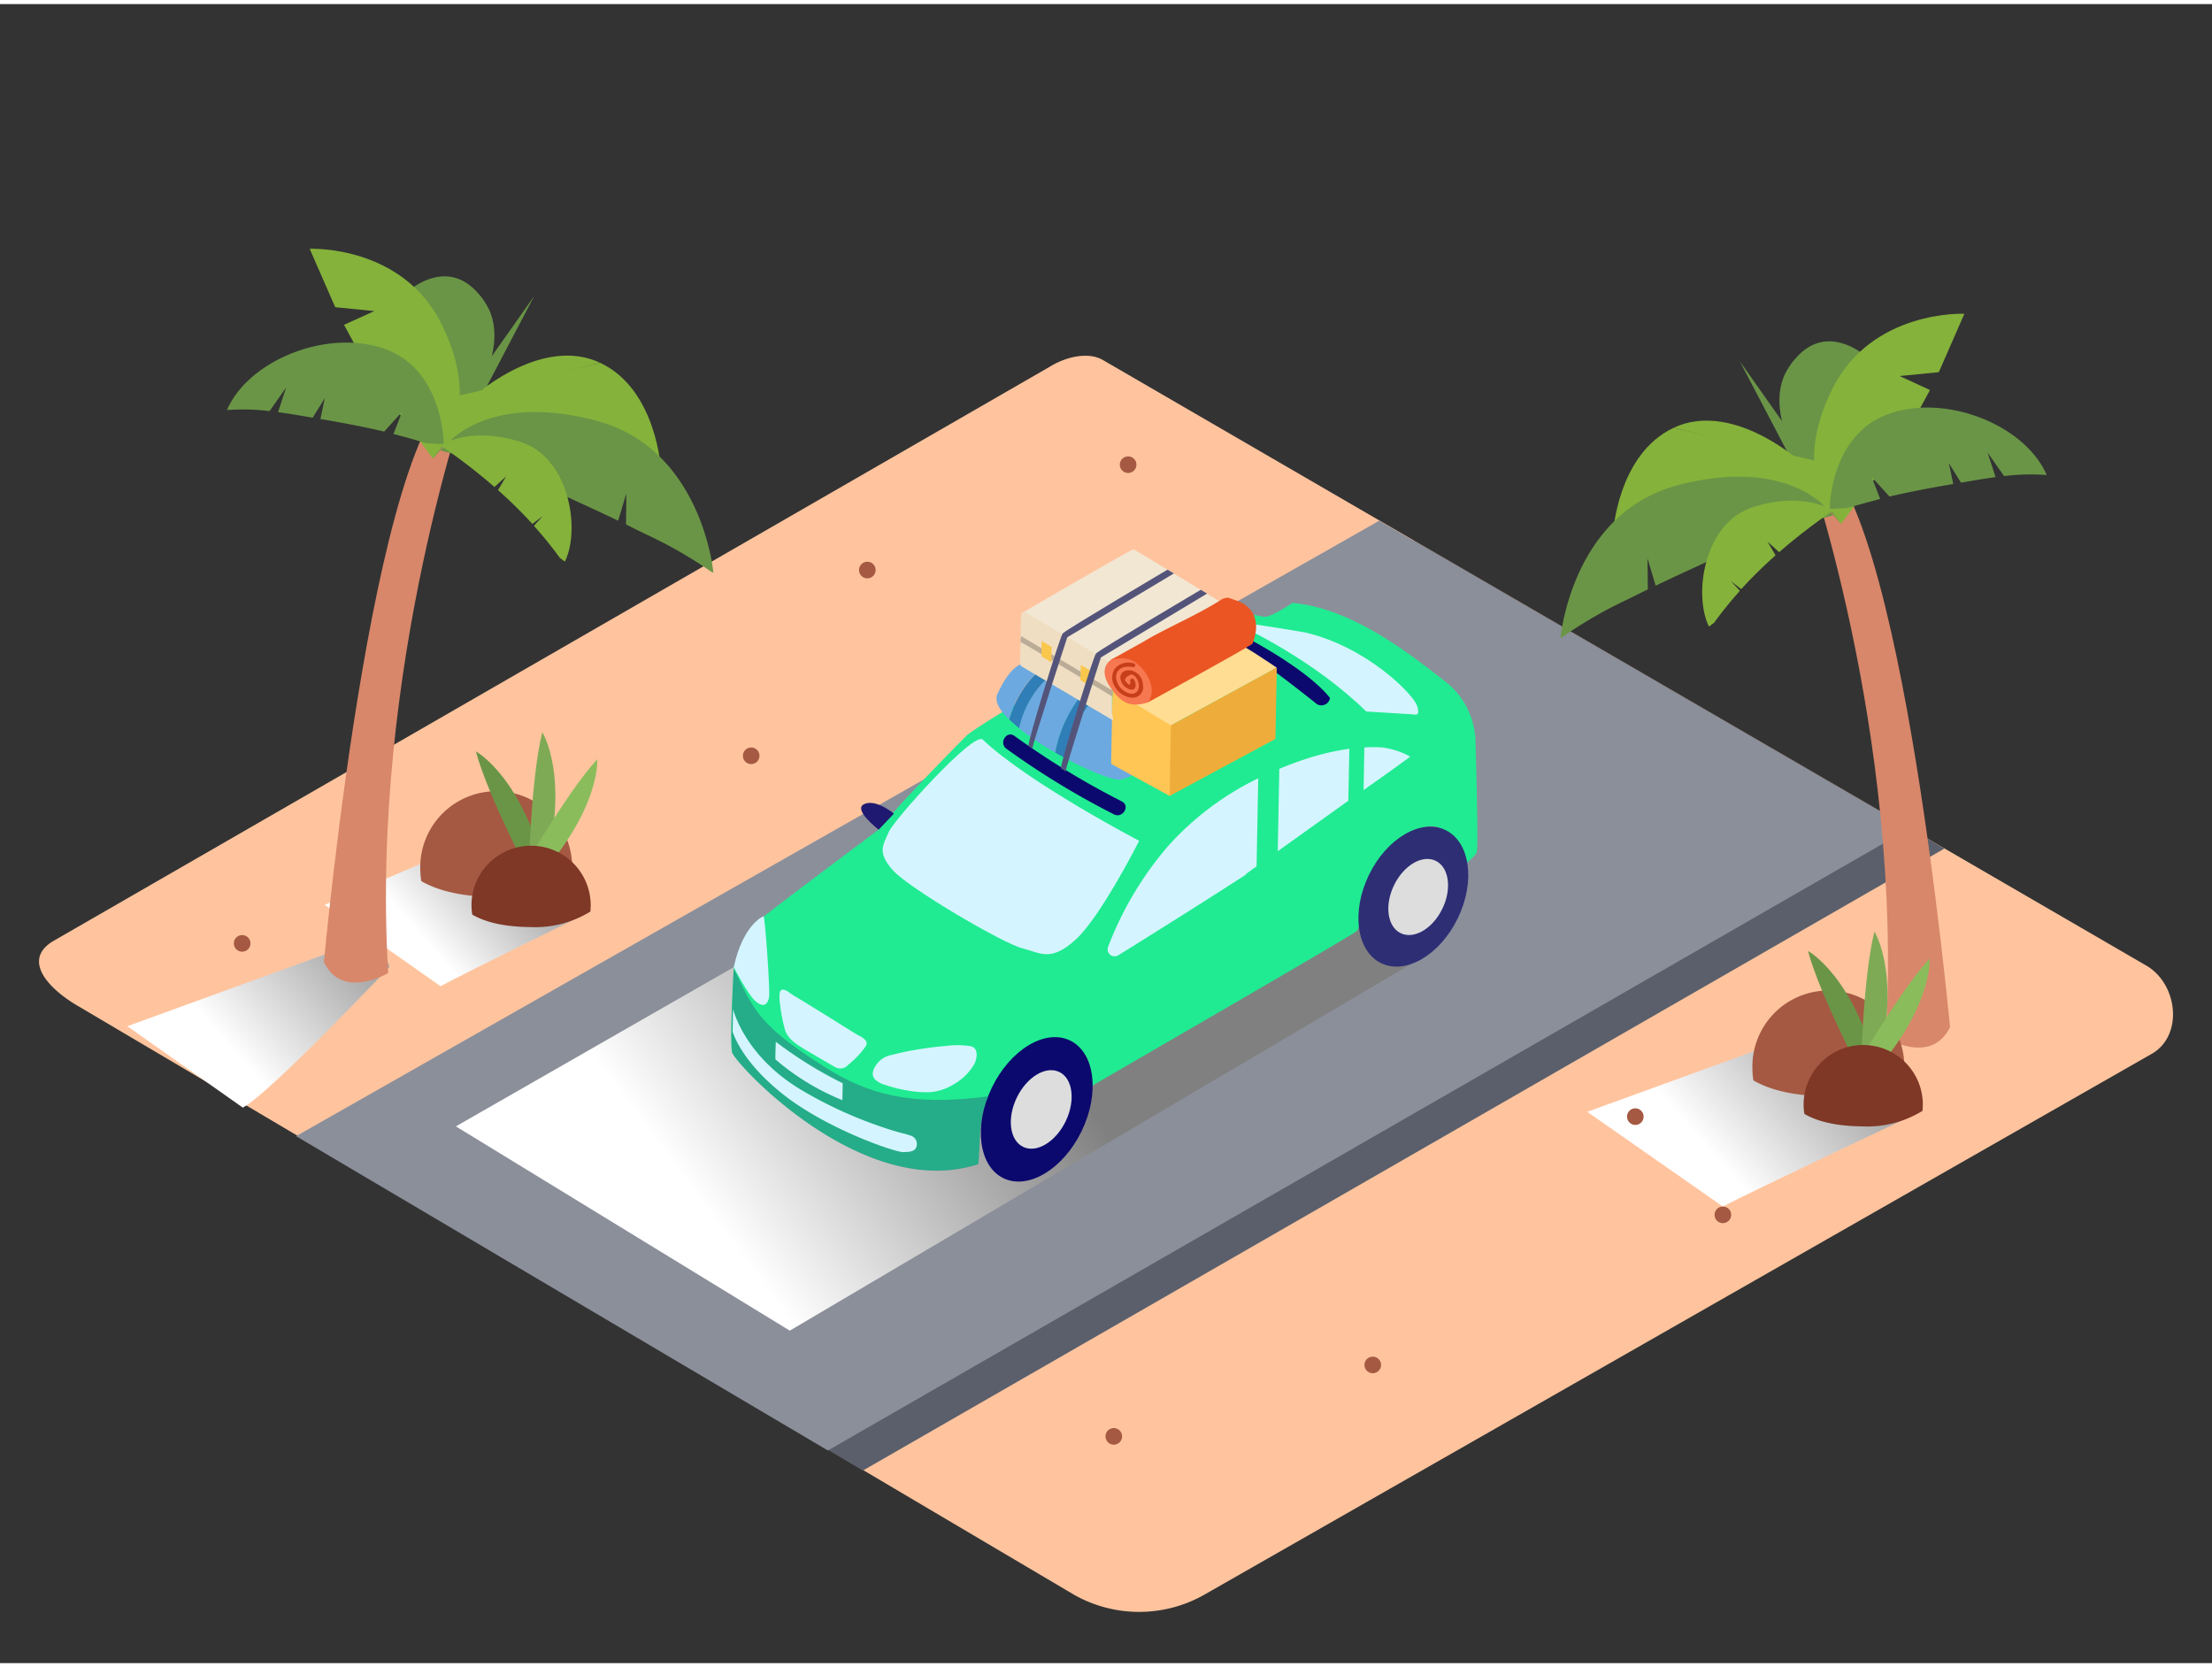 <svg xmlns="http://www.w3.org/2000/svg" xmlns:xlink="http://www.w3.org/1999/xlink" viewBox="0 0 400 300" width="406" height="306" class="illustration styles_illustrationTablet__1DWOa"><rect x="0" y="0" width="400" height="300" fill="#333333" stroke="none"/><defs><linearGradient id="linear-gradient" x1="341" y1="179.18" x2="309.24" y2="207.4" gradientUnits="userSpaceOnUse"><stop offset="0" stop-color="gray"></stop><stop offset="1" stop-color="#fff"></stop></linearGradient><linearGradient id="linear-gradient-2" x1="101.11" y1="147.15" x2="76.53" y2="169" xlink:href="#linear-gradient"></linearGradient><linearGradient id="linear-gradient-3" x1="70.35" y1="159.61" x2="39.91" y2="186.67" xlink:href="#linear-gradient"></linearGradient><linearGradient id="linear-gradient-4" x1="181.69" y1="178.96" x2="128.36" y2="218.74" xlink:href="#linear-gradient"></linearGradient></defs><title>PP</title><g style="isolation: isolate;"><g id="Layer_2" data-name="Layer 2"><path d="M388.11,173.86,199.45,64.37c-2.75-1.6-6.86-.5-9.57,1.18L9.51,169.5c-5.58,3.46-.67,8.73,5.05,11.94L194.28,287.67A23.9,23.9,0,0,0,218,287.5l171.16-97.71C394.85,186.47,393.83,177.19,388.11,173.86Z" fill="#ffc49e"></path><path d="M311.55,217.44c5-2.68,36.1-17.32,36.1-17.32-.69-2.06-14.58-14.44-16.62-15.81l-44,16Z" fill="url(#linear-gradient)" style="mix-blend-mode: multiply;"></path><path d="M79.66,177.59c5-2.68,27.1-13.5,27.1-13.5-.69-2.06-13.23-13.84-15.27-15.21l-32.77,14Z" fill="url(#linear-gradient-2)" style="mix-blend-mode: multiply;"></path><path d="M43.91,199.55c5-2.68,26.51-25.43,26.51-25.43-.69-2.06-1.36-3.92-3.4-5.29l-44,16Z" fill="url(#linear-gradient-3)" style="mix-blend-mode: multiply;"></path><polygon points="59.87 208.34 255.74 97.06 351.62 152.7 156.04 265.18 59.87 208.34" fill="#5a5f6b"></polygon><polygon points="53.54 204.71 249.41 93.42 345.28 149.07 149.71 261.55 53.54 204.71" fill="#8b8f9a"></polygon><polygon points="259.16 171.22 142.82 239.88 82.44 202.94 132.69 174.15 237.55 154.93 259.16 171.22" fill="url(#linear-gradient-4)" style="mix-blend-mode: multiply;"></polygon><path d="M132.69,174.15l5.46-9.2c6-4.67,20.75-15.67,20.75-15.67,4.27-5.37,16-17.11,16-17.11,8.36-6.15,39.59-22.8,41.94-23.06s10.53,1.54,11.79,1.67,5.08-2.49,5.08-2.49c11.34.94,22.43,10.23,27.72,14.26a14.26,14.26,0,0,1,5.38,10.33s.57,19.43.24,20.45-3.47,3.24-3.47,3.24.1-10.95-7.82-7.07-9.62,17.38-10.36,18.09-39.46,23.09-48,28.06c.08-2.42-.23-4.93-2.06-6.68-2.13-2-5.27-1.76-7.8-.74a13.65,13.65,0,0,0-6.33,5,20.93,20.93,0,0,0-3.92,10c-.07.44-.3,6.49-.4,6.52-20.89,6.84-44-18.23-44.5-20.2S132.69,174.15,132.69,174.15Z" fill="#20eb92"></path><path d="M149.14,192.2c7.81,5,15.84,7.13,29.45,5.32-.24,1-1.14,4.79-1.29,5.75-.07.44-.3,6.49-.4,6.52-20.89,6.84-44-18.23-44.5-20.2-.42-1.81.18-13.41.28-15.2C136.41,182.16,137.35,184.73,149.14,192.2Z" fill="#2e2e75" opacity="0.33"></path><path d="M159.84,195.37a4,4,0,0,1-1.6-.92c-.85-.9-.25-2.06.39-2.88a4.27,4.27,0,0,1,2.5-1.52,55.48,55.48,0,0,1,6-1.2c1.34-.2,2.69-.36,4-.46a15.77,15.77,0,0,1,4.39.05c1.52.32,1.16,2.29.63,3.31a10.3,10.3,0,0,1-4.1,3.82,9.3,9.3,0,0,1-3.84,1.18,17.85,17.85,0,0,1-4.29-.33,23.68,23.68,0,0,1-3.09-.73C160.54,195.59,160.19,195.49,159.84,195.37Z" fill="#d4f5ff"></path><path d="M132.69,174.15s2.53,5,4,6.22,2.2.41,2.39-.86-.75-14.56-1-14.56S134.26,166.76,132.69,174.15Z" fill="#d4f5ff"></path><path d="M142.07,178.33c.45.21.94.63,1.3.85q3.78,2.29,7.54,4.64l3.76,2.34c.82.51,2.65,1.13,1.84,2.35a15.93,15.93,0,0,1-3.13,3.3,1.89,1.89,0,0,1-2.51.33c-1.83-1.07-3.68-2.13-5.5-3.22-1.41-.85-3-1.88-3.46-3.58a31.65,31.65,0,0,1-.95-5.4c0-.61-.15-1.88.77-1.71A1.39,1.39,0,0,1,142.07,178.33Z" fill="#d4f5ff"></path><path d="M140.29,187.64s-.12,3.14-.06,3.2a43.79,43.79,0,0,0,12.1,7.36l.06-3.06A73.87,73.87,0,0,1,140.29,187.64Z" fill="#d4f5ff"></path><path d="M164.69,204.62a1.55,1.55,0,0,1,1.11,1.45c0,1.55-1.41,1.48-2.5,1.52-1.36.05-13.57-4.09-21.51-10.3s-9.31-11.51-9.31-11.51l.08-4.07s1.95,8.46,12.37,14.66a76.44,76.44,0,0,0,13.53,6.33c1.46.52,2.94,1,4.43,1.41A14.52,14.52,0,0,1,164.69,204.62Z" fill="#d4f5ff"></path><path d="M177.71,133c-1.62-1.55-16.11,14.55-17,16.72s-2.25,3.56.74,6.9,20,13.26,23.33,14.09,5.19,2.61,9.75-1.56S206,151.3,206,151.3,186,140.87,177.71,133Z" fill="#d4f5ff"></path><path d="M161.65,146.39s-3.21-2.71-5.37-1.73,2.61,4.63,2.61,4.63Z" fill="#1f1971"></path><path d="M247.06,127.92l8.66.53s1.25.47.51-1.62-9.11-10.63-20.26-13.21c0,0-15.44-2.67-12.58-1.57C225,112.68,237.6,118.62,247.06,127.92Z" fill="#d4f5ff"></path><ellipse cx="255.58" cy="161.41" rx="13.37" ry="8.94" transform="translate(-0.98 321.25) rotate(-64.2)" fill="#2e2e75"></ellipse><ellipse cx="256.46" cy="161.47" rx="7.27" ry="4.86" transform="translate(-0.54 322.08) rotate(-64.2)" fill="#ddd"></ellipse><path d="M246.58,142.13c2.83-2,5.66-4,8.44-6.05a14.4,14.4,0,0,0-5.07-1.66,26.06,26.06,0,0,0-3.23,0Z" fill="#d4f5ff"></path><path d="M227.53,140a52.86,52.86,0,0,0-16.29,12.24,61.36,61.36,0,0,0-10.85,18.21,1.26,1.26,0,0,0,1.85,1.54c4.84-3,14.42-9,21.33-13.46l1.73-1.11v-.12l1.93-1.38Z" fill="#d4f5ff"></path><path d="M244,134.66a44.86,44.86,0,0,0-7.45,1.71c-1.75.55-3.49,1.2-5.21,1.92l-.28,14.89,12.14-8.68.62-.44Z" fill="#d4f5ff"></path><path d="M226.51,115.16s10.12,5.37,14,10.32a1.58,1.58,0,0,1-2.41,1.08s-12.73-10.32-16.94-11.81" fill="#0b096e"></path><path d="M196.06,124.37c-2.17-1-4.37-2-6.25-2.88a1,1,0,0,1-.13.17,17.17,17.17,0,0,0-5.44,9.28,52.21,52.21,0,0,0,6.58,4.41A23.71,23.71,0,0,1,196,124.45Z" fill="#6ca9e0"></path><path d="M187.77,120.59l-2.95-1.29s-2.19.36-4.47,5.52c-.54,1.23.38,2.84,2.11,4.55A19,19,0,0,1,187.77,120.59Z" fill="#6ca9e0"></path><path d="M205.82,130c-.3-.83-3.95-2.81-8.13-4.84a1.08,1.08,0,0,1-.25.8,21.68,21.68,0,0,0-4.69,10.46c4.54,2.43,8.83,4.11,10,3.8C210.1,138.2,206.54,132,205.82,130Z" fill="#6ca9e0"></path><path d="M189.68,121.67a1,1,0,0,0,.13-.17l-2-.91a19,19,0,0,0-5.3,8.78c.52.52,1.13,1,1.78,1.58A17.17,17.17,0,0,1,189.68,121.67Z" fill="#307eb7"></path><path d="M197.7,125.16l-1.64-.79-.08.07a23.71,23.71,0,0,0-5.16,10.91c.64.37,1.29.73,1.93,1.07A21.68,21.68,0,0,1,197.44,126,1.08,1.08,0,0,0,197.7,125.16Z" fill="#307eb7"></path><polygon points="211.5 143.19 200.93 137.4 201.18 124.13 212.62 130.46 211.5 143.19" fill="#ffc655"></polygon><path d="M184.62,110.52l-.16,8.69a.67.67,0,0,0,.33.59l16.3,9.62c.43.26,0-.83,0-1.33l0-8.82a.67.67,0,0,0-.33-.62l-15.13-8.69A.67.67,0,0,0,184.62,110.52Z" fill="#efdec2"></path><path d="M184.65,114.29s-.24,1.12,0,1.13,16.53,9.8,16.53,9.8l0-1.08Z" fill="#bbac97"></path><polygon points="195.43 119.5 195.38 122.24 197.17 123.34 197.23 120.54 195.43 119.5" fill="#f9c74c"></polygon><path d="M201.18,124.13c1,.44,10.55,6.31,10.55,6.31L230.88,120s-7.29-5-7.93-4.74S201.18,124.13,201.18,124.13Z" fill="#ffdd93"></path><path d="M185.22,109.86S204.72,98.48,205,98.59,220.53,108,220.53,108l-19.44,11.29Z" fill="#f2e7d3"></path><polygon points="188.37 115.19 188.32 117.93 190.12 119.03 190.17 116.23 188.37 115.19" fill="#f9c74c"></polygon><polygon points="230.88 119.98 230.64 132.88 211.5 143.19 211.73 130.44 230.88 119.98" fill="#eead3a"></polygon><path d="M201,118.51s-2.59,1.44-.31,4.89,4.08,3.67,6.85,2.9a4.91,4.91,0,0,0,1.06-3C208.66,121.29,206.56,116,201,118.51Z" fill="#f77750"></path><path d="M222,107.35a2.34,2.34,0,0,0-1.37.49c-3.42,2.14-7.1,3.83-10.68,5.69-1,.54-2.08,1.08-3.07,1.71L201,118.51l-.23.13s2.72-1,4.69.51,3.91,4.76,2.07,7.15c0,0,19-10.39,19-10.69a2.43,2.43,0,0,1,.19-.59,9.47,9.47,0,0,0,.32-1.31,5.41,5.41,0,0,0-.48-3.54,4.88,4.88,0,0,0-2.22-2,10.48,10.48,0,0,0-1.4-.54c-.3-.09-.58-.23-.89-.3Z" fill="#ea5523"></path><path d="M206.68,123.13a2.75,2.75,0,0,0-1.93-2.59c-1-.25-2.06.1-2.16,1.15a2.42,2.42,0,0,0,1.86,2.27c1.19.13,1-1.18.61-1.81-.24-.4-.89-.05-.65.35q0,1-.59.26-1-.79.72-1.54c.62,0,1.1.77,1.27,1.26.55,1.6-.56,2.91-2.33,1.84a3.19,3.19,0,0,1-1.66-2.77c.13-1.5,1.61-1.93,3-1.65.47.1.68-.58.21-.68a3.25,3.25,0,0,0-3.37.87,3,3,0,0,0,.05,3.49,3.82,3.82,0,0,0,3.13,1.85A1.89,1.89,0,0,0,206.68,123.13Z" fill="#c63f1a"></path><path d="M202.87,144.18a145,145,0,0,1-19.44-11.86c-1.43-1-2.85,1.31-1.43,2.34a145,145,0,0,0,19.44,11.86C203,147.31,204.45,145,202.87,144.18Z" fill="#0b096e"></path><path d="M186,134.11c-.35-.24,5.72-19.91,6.19-20.33,1.07-.95,18.94-11.51,18.94-11.51l1.14.69S193,114.5,193,114.5s-6.35,19.42-6.31,20.14" fill="#54547a"></path><path d="M191.87,138.19c-.35-.24,5.85-20.34,6.33-20.77,1.07-.95,18.94-11.51,18.94-11.51l1.14.69s-19.2,11.54-19.2,11.54-6.42,19.9-6.37,20.63" fill="#54547a"></path><ellipse cx="187.49" cy="199.88" rx="13.83" ry="9.02" transform="translate(-74.08 281.67) rotate(-64.2)" fill="#0b096e"></ellipse><ellipse cx="188.3" cy="199.89" rx="7.52" ry="4.91" transform="translate(-73.63 282.41) rotate(-64.2)" fill="#ddd"></ellipse><path d="M85.2,68.76s-18.35,51.12-15,106.45c0,0-8.32,5-11.63-2C58.62,173.18,68.08,68,85.2,68.76Z" fill="#d8876a"></path><polyline points="82.44 72.88 96.58 52.83 86.37 72.3" fill="#6a9546"></polyline><path d="M87.81,54.1c5.73,8.93-5.55,23.42-8.74,27.2-.5.6-.8.93-.8.93" fill="#6a9546"></path><path d="M76.42,52.73l6.71,16.93L87,61.53s4.34-6.08-2-10.29S76.42,52.73,76.42,52.73Z" fill="#6a9546"></path><path d="M108.53,64.87c10.28,4.83,11,19.4,11,19.4l-39.3-4.68,2.89-8.82" fill="#85b23b"></path><path d="M86.46,70.32S98.25,60,108.53,64.87" fill="#85b23b"></path><path d="M116.77,95.86Q115,95,113.2,94.09l.06-5.6-1.48,4.93c-3.27-1.57-6.56-3.08-9.85-4.58L99,87.5A14.47,14.47,0,0,0,99.63,83c0-.26-1.05,1.92-2,4a106.43,106.43,0,0,0-18-6.28l1.45-1.4s7.44-9.08,26.69-4S129,102.8,129,102.8l-.36-.14A78.33,78.33,0,0,0,116.77,95.86Z" fill="#6a9546"></path><path d="M87.81,54.1c-6.64-10.34-15.39-1-15.39-1" fill="#6a9546"></path><path d="M80.24,79.58s6.76-7.18-.35-21.64S56,44.25,56,44.25l4.62,10.56,7.08.7L62.21,58l4.4,8.11s5.91-.62,7.77-.68c.42,0-5.79,3.76-5.79,3.76l9.69,13Z" fill="#85b23b"></path><path d="M71.15,77.74l1.56-4-3.24,3.56c-3.8-.89-7.65-1.61-11.53-2.27l.8-3.78-2.2,3.54c-2.09-.36-4.18-.72-6.26-1l1.46-4.45-3,4.26a39.57,39.57,0,0,0-7.7-.19c3.92-9.08,18.3-14.82,28.7-11C80.26,66.3,80.24,79.58,80.24,79.58L77,79.41C75.09,78.78,73.13,78.24,71.15,77.74Z" fill="#6a9546"></path><path d="M96.55,94.35l1.59-1.76L96.27,94a82.81,82.81,0,0,0-6.21-6.11l1.46-2.48-2.11,1.91a105,105,0,0,0-9.79-7.54c1.27-.74,6.34-3.19,14.48-.62C103,82,105,95,102.15,100.81l-.91-.67A70.62,70.62,0,0,0,96.55,94.35Z" fill="#85b23b"></path><path d="M326,80.51s18.35,51.12,15,106.45c0,0,8.32,5,11.63-2C352.56,184.93,343.1,79.78,326,80.51Z" fill="#d8876a"></path><polyline points="328.74 84.63 314.6 64.57 324.81 84.04" fill="#6a9546"></polyline><path d="M323.37,65.85c-5.73,8.93,5.55,23.42,8.74,27.2.5.6.8.93.8.93" fill="#6a9546"></path><path d="M334.76,64.48l-6.71,16.93-3.88-8.13s-4.34-6.08,2-10.29S334.76,64.48,334.76,64.48Z" fill="#6a9546"></path><path d="M302.65,76.62c-10.28,4.83-11,19.4-11,19.4l39.3-4.68L328,82.51" fill="#85b23b"></path><path d="M324.73,82.06s-11.8-10.27-22.07-5.45" fill="#85b23b"></path><path d="M294.41,107.61q1.78-.9,3.57-1.77l-.06-5.6,1.48,4.93c3.27-1.57,6.56-3.08,9.85-4.58l3-1.34a14.47,14.47,0,0,1-.68-4.53c0-.26,1.05,1.92,2,4a106.43,106.43,0,0,1,18-6.28L330.11,91s-7.44-9.08-26.69-4-21.22,27.58-21.22,27.58l.36-.14A78.33,78.33,0,0,1,294.41,107.61Z" fill="#6a9546"></path><path d="M323.37,65.85c6.64-10.34,15.39-1,15.39-1" fill="#6a9546"></path><path d="M330.94,91.33s-6.76-7.18.35-21.64S355.22,56,355.22,56L350.6,66.56l-7.08.7L349,69.79l-4.4,8.11s-5.91-.62-7.77-.68c-.42,0,5.79,3.76,5.79,3.76l-9.69,13Z" fill="#85b23b"></path><path d="M340,89.49l-1.56-4,3.24,3.56c3.8-.89,7.65-1.61,11.53-2.27l-.8-3.78,2.2,3.54c2.09-.36,4.18-.72,6.26-1l-1.46-4.45,3,4.26a39.57,39.57,0,0,1,7.7-.19c-3.92-9.08-18.3-14.82-28.7-11-10.55,3.86-10.54,17.14-10.54,17.14l3.19-.17C336.09,90.53,338.06,90,340,89.49Z" fill="#6a9546"></path><path d="M314.63,106.1,313,104.34l1.87,1.45a82.81,82.81,0,0,1,6.21-6.11l-1.46-2.48,2.11,1.91a105,105,0,0,1,9.79-7.54c-1.27-.74-6.34-3.19-14.48-.62-8.93,2.81-10.86,15.83-8,21.61l.91-.67A70.62,70.62,0,0,1,314.63,106.1Z" fill="#85b23b"></path><path d="M89.5,161.46c5.14.06,9.87-.93,13.9-3.58q.07-.71.07-1.43a13.74,13.74,0,1,0-27.47,0,14.47,14.47,0,0,0,.18,2.14C80.12,160.86,85.19,161.41,89.5,161.46Z" fill="#a55942"></path><path d="M96.53,159s-8.18-15.38-10.48-23.86c0,0,8.56,4.52,13,23.07" fill="#6a9546"></path><path d="M95.59,157.62s.34-17.42,2.47-25.94c0,0,5.27,8.12.09,26.46" fill="#7faa55"></path><path d="M93.54,158.2S102.12,143,108,136.55c0,0,.78,9.65-12.5,23.33" fill="#8bbc5c"></path><path d="M95.85,166.9a19,19,0,0,0,10.91-2.81q.05-.55.06-1.12a10.78,10.78,0,1,0-21.56,0,11.35,11.35,0,0,0,.14,1.68C88.49,166.43,92.47,166.86,95.85,166.9Z" fill="#7f3726"></path><path d="M330.39,197.5c5.14.06,9.87-.93,13.9-3.58q.07-.71.07-1.43a13.74,13.74,0,1,0-27.47,0,14.47,14.47,0,0,0,.18,2.14C321,196.9,326.08,197.45,330.39,197.5Z" fill="#a55942"></path><path d="M337.42,195.09s-8.18-15.38-10.48-23.86c0,0,8.56,4.52,13,23.07" fill="#6a9546"></path><path d="M336.48,193.66s.34-17.42,2.47-25.94c0,0,5.27,8.12.09,26.46" fill="#7faa55"></path><path d="M334.43,194.25s8.58-15.16,14.5-21.66c0,0,.78,9.65-12.5,23.33" fill="#8bbc5c"></path><path d="M336.74,202.94a19,19,0,0,0,10.91-2.81q.05-.55.06-1.12a10.78,10.78,0,1,0-21.56,0,11.35,11.35,0,0,0,.14,1.68C329.37,202.47,333.36,202.9,336.74,202.94Z" fill="#7f3726"></path><path d="M311.55,217.44a1.5,1.5,0,0,0,0,3A1.5,1.5,0,0,0,311.55,217.44Z" fill="#a55942"></path><path d="M295.72,199.68a1.5,1.5,0,0,0,0,3A1.5,1.5,0,0,0,295.72,199.68Z" fill="#a55942"></path><path d="M248.24,244.58a1.5,1.5,0,0,0,0,3A1.5,1.5,0,0,0,248.24,244.58Z" fill="#a55942"></path><path d="M201.41,257.5a1.5,1.5,0,0,0,0,3A1.5,1.5,0,0,0,201.41,257.5Z" fill="#a55942"></path><path d="M204,81.79a1.5,1.5,0,0,0,0,3A1.5,1.5,0,0,0,204,81.79Z" fill="#a55942"></path><path d="M156.84,100.84a1.5,1.5,0,0,0,0,3A1.5,1.5,0,0,0,156.84,100.84Z" fill="#a55942"></path><path d="M135.84,134.43a1.5,1.5,0,0,0,0,3A1.5,1.5,0,0,0,135.84,134.43Z" fill="#a55942"></path><path d="M43.79,168.35a1.5,1.5,0,0,0,0,3A1.5,1.5,0,0,0,43.79,168.35Z" fill="#a55942"></path></g></g></svg>